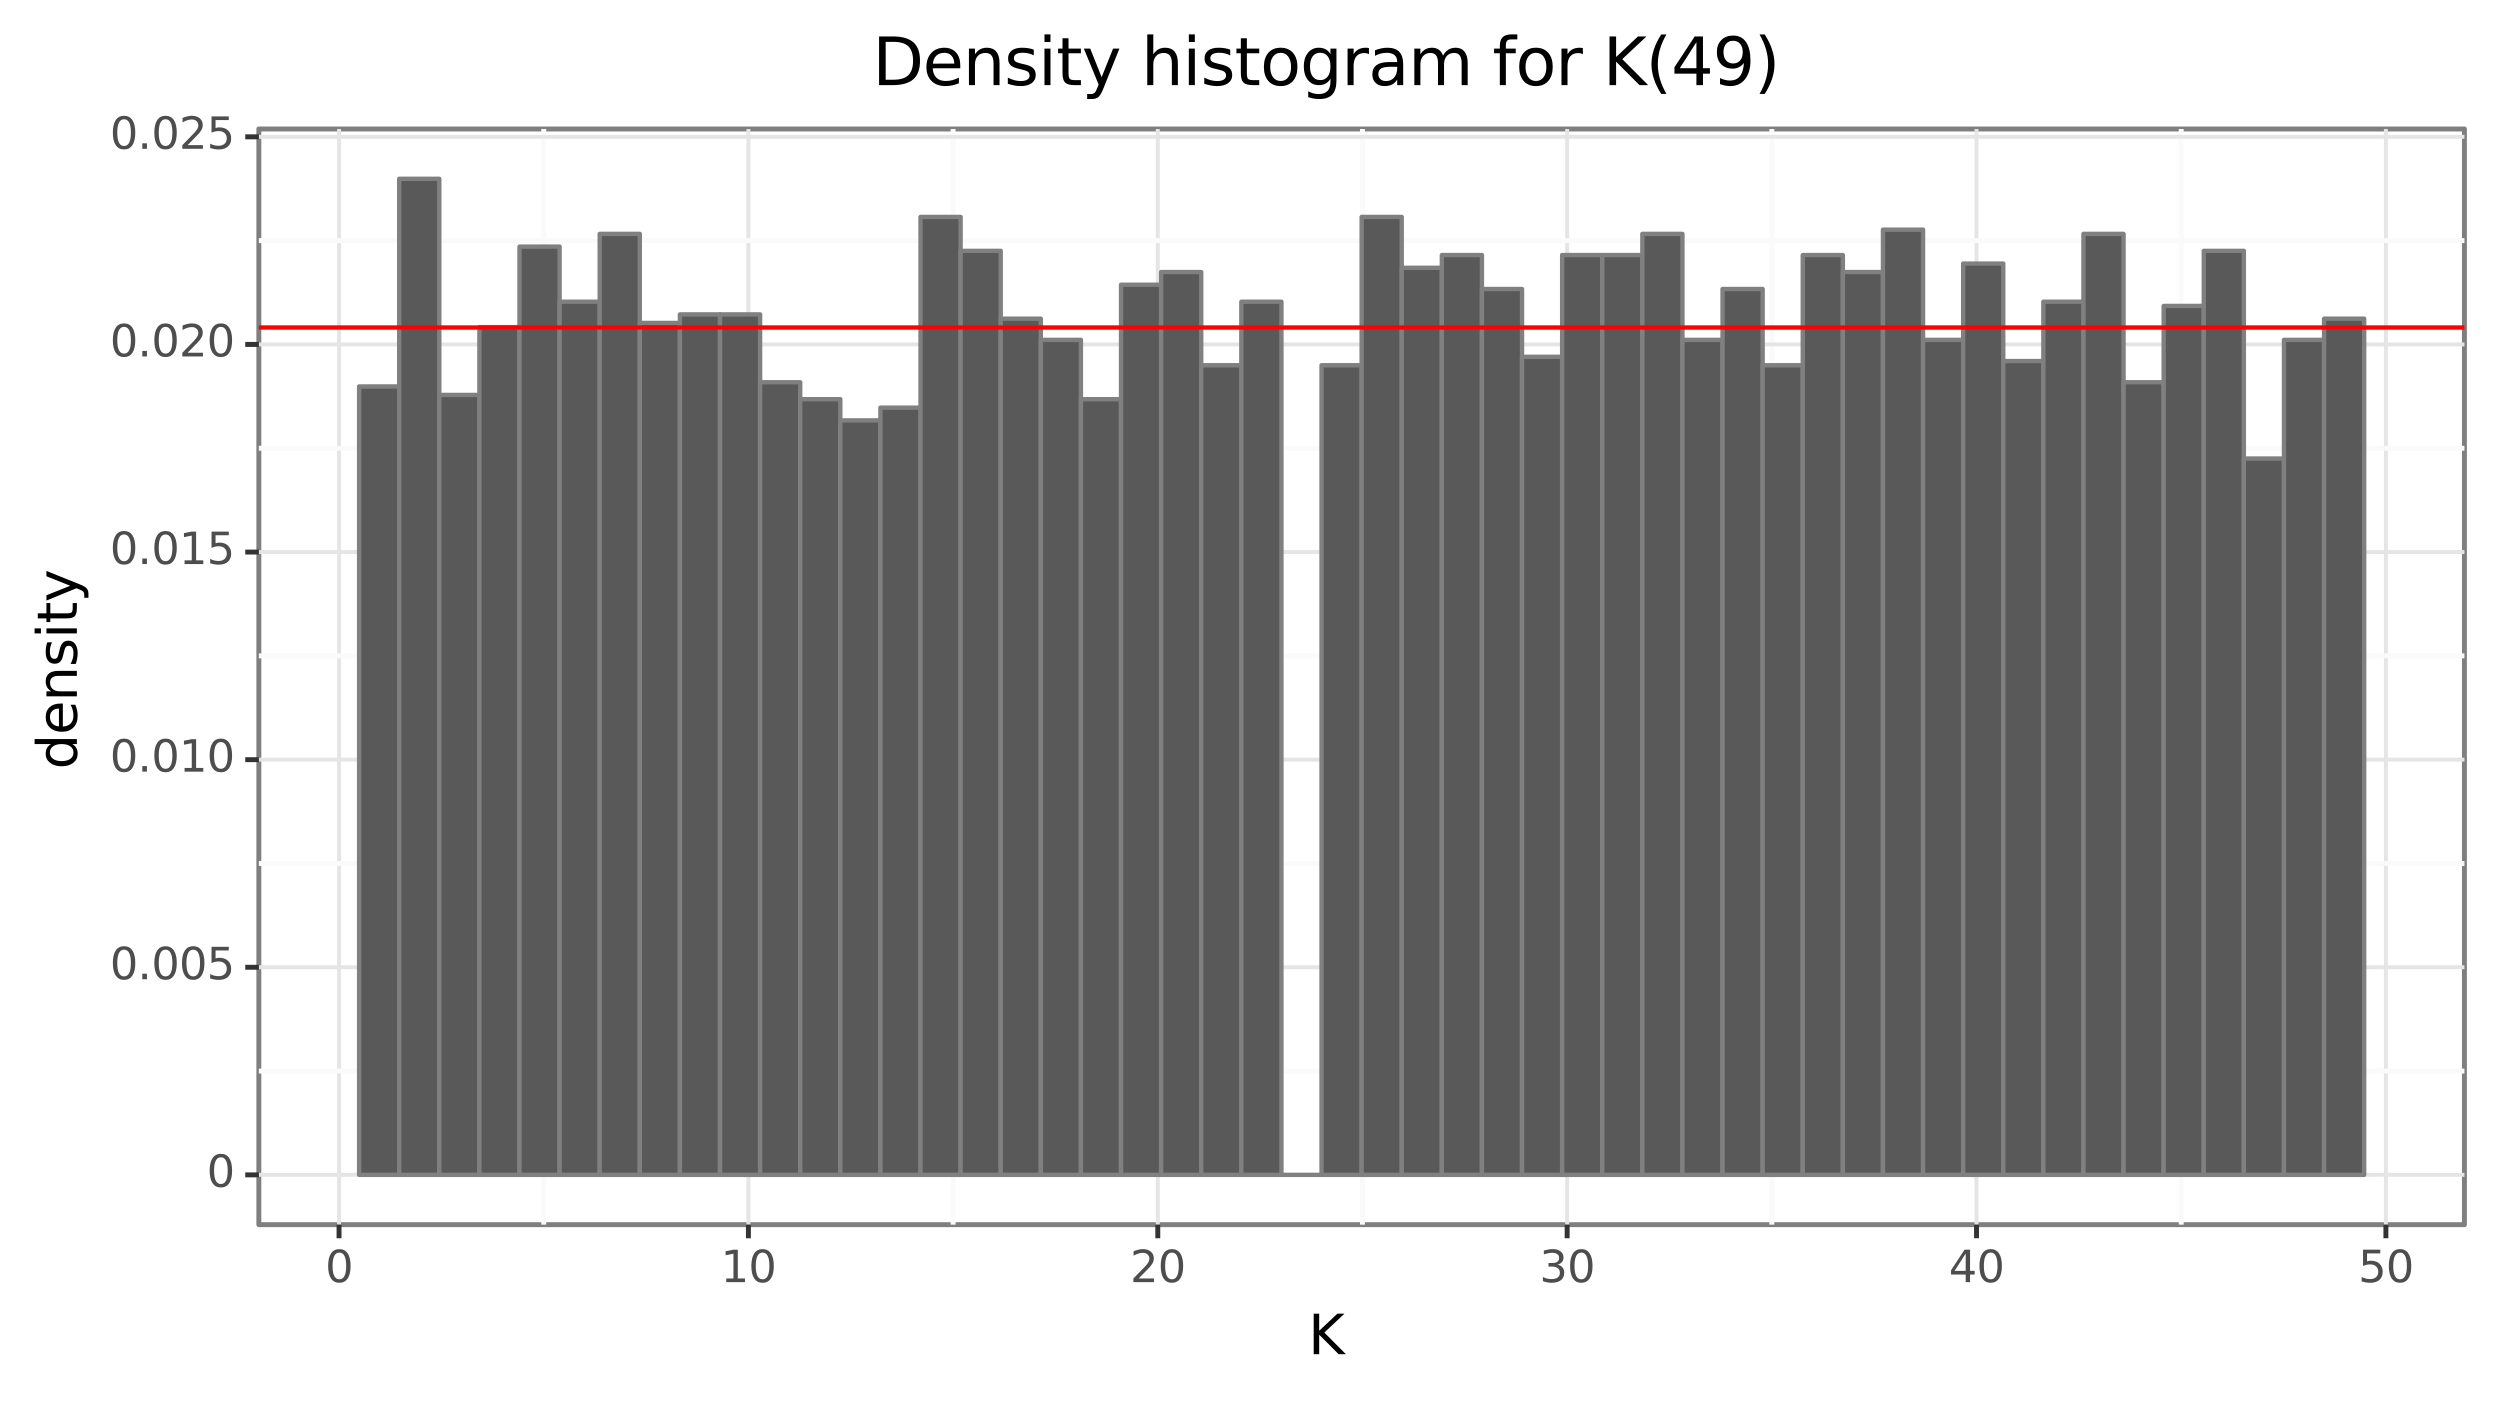 <?xml version="1.0" encoding="utf-8" standalone="no"?>
<!DOCTYPE svg PUBLIC "-//W3C//DTD SVG 1.1//EN"
  "http://www.w3.org/Graphics/SVG/1.1/DTD/svg11.dtd">
<svg xmlns:xlink="http://www.w3.org/1999/xlink" width="505.989pt" height="283.578pt" viewBox="0 0 505.989 283.578" xmlns="http://www.w3.org/2000/svg" version="1.1">
 <defs>
  <style type="text/css">*{stroke-linejoin: round; stroke-linecap: butt}</style>
 </defs>
 <g id="figure_1">
  <g id="patch_1">
   <path d="M 0 283.578 
L 505.989 283.578 
L 505.989 0 
L 0 0 
z
" style="fill: #ffffff; stroke: #ffffff; stroke-linejoin: miter"/>
  </g>
  <g id="axes_1">
   <g id="patch_2">
    <path d="M 52.389 247.865 
L 498.789 247.865 
L 498.789 26.105 
L 52.389 26.105 
z
" style="fill: #ffffff; stroke: #7f7f7f; stroke-linejoin: miter"/>
   </g>
   <g id="matplotlib.axis_1">
    <g id="xtick_1">
     <g id="line2d_1">
      <path d="M 68.621 247.865 
L 68.621 26.105 
" clip-path="url(#p9fc641df8d)" style="fill: none; stroke: #e5e5e5; stroke-width: 0.8"/>
     </g>
     <g id="line2d_2">
      <path d="M 68.621 247.865 
" style="fill: none; stroke: #000000; stroke-width: 1.5"/>
      <defs>
       <path id="mc385679aef" d="M 0 0 
L 0 2.75 
" style="stroke: #333333"/>
      </defs>
      <g>
       <use xlink:href="#mc385679aef" x="68.621" y="247.865" style="stroke: #333333"/>
      </g>
     </g>
     <g id="text_1">
      <!-- 0 -->
      <g style="fill: #4d4d4d" transform="translate(65.822 259.502) scale(0.088 -0.088)">
       <defs>
        <path id="DejaVuSans-30" d="M 2034 4250 
Q 1547 4250 1301 3770 
Q 1056 3291 1056 2328 
Q 1056 1369 1301 889 
Q 1547 409 2034 409 
Q 2525 409 2770 889 
Q 3016 1369 3016 2328 
Q 3016 3291 2770 3770 
Q 2525 4250 2034 4250 
z
M 2034 4750 
Q 2819 4750 3233 4129 
Q 3647 3509 3647 2328 
Q 3647 1150 3233 529 
Q 2819 -91 2034 -91 
Q 1250 -91 836 529 
Q 422 1150 422 2328 
Q 422 3509 836 4129 
Q 1250 4750 2034 4750 
z
" transform="scale(0.016)"/>
       </defs>
       <use xlink:href="#DejaVuSans-30"/>
      </g>
     </g>
    </g>
    <g id="xtick_2">
     <g id="line2d_3">
      <path d="M 151.476 247.865 
L 151.476 26.105 
" clip-path="url(#p9fc641df8d)" style="fill: none; stroke: #e5e5e5; stroke-width: 0.8"/>
     </g>
     <g id="line2d_4">
      <path d="M 151.476 247.865 
" style="fill: none; stroke: #000000; stroke-width: 1.5"/>
      <g>
       <use xlink:href="#mc385679aef" x="151.476" y="247.865" style="stroke: #333333"/>
      </g>
     </g>
     <g id="text_2">
      <!-- 10 -->
      <g style="fill: #4d4d4d" transform="translate(145.877 259.502) scale(0.088 -0.088)">
       <defs>
        <path id="DejaVuSans-31" d="M 794 531 
L 1825 531 
L 1825 4091 
L 703 3866 
L 703 4441 
L 1819 4666 
L 2450 4666 
L 2450 531 
L 3481 531 
L 3481 0 
L 794 0 
L 794 531 
z
" transform="scale(0.016)"/>
       </defs>
       <use xlink:href="#DejaVuSans-31"/>
       <use xlink:href="#DejaVuSans-30" x="63.623"/>
      </g>
     </g>
    </g>
    <g id="xtick_3">
     <g id="line2d_5">
      <path d="M 234.331 247.865 
L 234.331 26.105 
" clip-path="url(#p9fc641df8d)" style="fill: none; stroke: #e5e5e5; stroke-width: 0.8"/>
     </g>
     <g id="line2d_6">
      <path d="M 234.331 247.865 
" style="fill: none; stroke: #000000; stroke-width: 1.5"/>
      <g>
       <use xlink:href="#mc385679aef" x="234.331" y="247.865" style="stroke: #333333"/>
      </g>
     </g>
     <g id="text_3">
      <!-- 20 -->
      <g style="fill: #4d4d4d" transform="translate(228.732 259.502) scale(0.088 -0.088)">
       <defs>
        <path id="DejaVuSans-32" d="M 1228 531 
L 3431 531 
L 3431 0 
L 469 0 
L 469 531 
Q 828 903 1448 1529 
Q 2069 2156 2228 2338 
Q 2531 2678 2651 2914 
Q 2772 3150 2772 3378 
Q 2772 3750 2511 3984 
Q 2250 4219 1831 4219 
Q 1534 4219 1204 4116 
Q 875 4013 500 3803 
L 500 4441 
Q 881 4594 1212 4672 
Q 1544 4750 1819 4750 
Q 2544 4750 2975 4387 
Q 3406 4025 3406 3419 
Q 3406 3131 3298 2873 
Q 3191 2616 2906 2266 
Q 2828 2175 2409 1742 
Q 1991 1309 1228 531 
z
" transform="scale(0.016)"/>
       </defs>
       <use xlink:href="#DejaVuSans-32"/>
       <use xlink:href="#DejaVuSans-30" x="63.623"/>
      </g>
     </g>
    </g>
    <g id="xtick_4">
     <g id="line2d_7">
      <path d="M 317.185 247.865 
L 317.185 26.105 
" clip-path="url(#p9fc641df8d)" style="fill: none; stroke: #e5e5e5; stroke-width: 0.8"/>
     </g>
     <g id="line2d_8">
      <path d="M 317.185 247.865 
" style="fill: none; stroke: #000000; stroke-width: 1.5"/>
      <g>
       <use xlink:href="#mc385679aef" x="317.185" y="247.865" style="stroke: #333333"/>
      </g>
     </g>
     <g id="text_4">
      <!-- 30 -->
      <g style="fill: #4d4d4d" transform="translate(311.586 259.502) scale(0.088 -0.088)">
       <defs>
        <path id="DejaVuSans-33" d="M 2597 2516 
Q 3050 2419 3304 2112 
Q 3559 1806 3559 1356 
Q 3559 666 3084 287 
Q 2609 -91 1734 -91 
Q 1441 -91 1130 -33 
Q 819 25 488 141 
L 488 750 
Q 750 597 1062 519 
Q 1375 441 1716 441 
Q 2309 441 2620 675 
Q 2931 909 2931 1356 
Q 2931 1769 2642 2001 
Q 2353 2234 1838 2234 
L 1294 2234 
L 1294 2753 
L 1863 2753 
Q 2328 2753 2575 2939 
Q 2822 3125 2822 3475 
Q 2822 3834 2567 4026 
Q 2313 4219 1838 4219 
Q 1578 4219 1281 4162 
Q 984 4106 628 3988 
L 628 4550 
Q 988 4650 1302 4700 
Q 1616 4750 1894 4750 
Q 2613 4750 3031 4423 
Q 3450 4097 3450 3541 
Q 3450 3153 3228 2886 
Q 3006 2619 2597 2516 
z
" transform="scale(0.016)"/>
       </defs>
       <use xlink:href="#DejaVuSans-33"/>
       <use xlink:href="#DejaVuSans-30" x="63.623"/>
      </g>
     </g>
    </g>
    <g id="xtick_5">
     <g id="line2d_9">
      <path d="M 400.04 247.865 
L 400.04 26.105 
" clip-path="url(#p9fc641df8d)" style="fill: none; stroke: #e5e5e5; stroke-width: 0.8"/>
     </g>
     <g id="line2d_10">
      <path d="M 400.04 247.865 
" style="fill: none; stroke: #000000; stroke-width: 1.5"/>
      <g>
       <use xlink:href="#mc385679aef" x="400.04" y="247.865" style="stroke: #333333"/>
      </g>
     </g>
     <g id="text_5">
      <!-- 40 -->
      <g style="fill: #4d4d4d" transform="translate(394.441 259.502) scale(0.088 -0.088)">
       <defs>
        <path id="DejaVuSans-34" d="M 2419 4116 
L 825 1625 
L 2419 1625 
L 2419 4116 
z
M 2253 4666 
L 3047 4666 
L 3047 1625 
L 3713 1625 
L 3713 1100 
L 3047 1100 
L 3047 0 
L 2419 0 
L 2419 1100 
L 313 1100 
L 313 1709 
L 2253 4666 
z
" transform="scale(0.016)"/>
       </defs>
       <use xlink:href="#DejaVuSans-34"/>
       <use xlink:href="#DejaVuSans-30" x="63.623"/>
      </g>
     </g>
    </g>
    <g id="xtick_6">
     <g id="line2d_11">
      <path d="M 482.894 247.865 
L 482.894 26.105 
" clip-path="url(#p9fc641df8d)" style="fill: none; stroke: #e5e5e5; stroke-width: 0.8"/>
     </g>
     <g id="line2d_12">
      <path d="M 482.894 247.865 
" style="fill: none; stroke: #000000; stroke-width: 1.5"/>
      <g>
       <use xlink:href="#mc385679aef" x="482.894" y="247.865" style="stroke: #333333"/>
      </g>
     </g>
     <g id="text_6">
      <!-- 50 -->
      <g style="fill: #4d4d4d" transform="translate(477.295 259.502) scale(0.088 -0.088)">
       <defs>
        <path id="DejaVuSans-35" d="M 691 4666 
L 3169 4666 
L 3169 4134 
L 1269 4134 
L 1269 2991 
Q 1406 3038 1543 3061 
Q 1681 3084 1819 3084 
Q 2600 3084 3056 2656 
Q 3513 2228 3513 1497 
Q 3513 744 3044 326 
Q 2575 -91 1722 -91 
Q 1428 -91 1123 -41 
Q 819 9 494 109 
L 494 744 
Q 775 591 1075 516 
Q 1375 441 1709 441 
Q 2250 441 2565 725 
Q 2881 1009 2881 1497 
Q 2881 1984 2565 2268 
Q 2250 2553 1709 2553 
Q 1456 2553 1204 2497 
Q 953 2441 691 2322 
L 691 4666 
z
" transform="scale(0.016)"/>
       </defs>
       <use xlink:href="#DejaVuSans-35"/>
       <use xlink:href="#DejaVuSans-30" x="63.623"/>
      </g>
     </g>
    </g>
    <g id="xtick_7">
     <g id="line2d_13">
      <path d="M 110.049 247.865 
L 110.049 26.105 
" clip-path="url(#p9fc641df8d)" style="fill: none; stroke: #fafafa"/>
     </g>
    </g>
    <g id="xtick_8">
     <g id="line2d_14">
      <path d="M 192.903 247.865 
L 192.903 26.105 
" clip-path="url(#p9fc641df8d)" style="fill: none; stroke: #fafafa"/>
     </g>
    </g>
    <g id="xtick_9">
     <g id="line2d_15">
      <path d="M 275.758 247.865 
L 275.758 26.105 
" clip-path="url(#p9fc641df8d)" style="fill: none; stroke: #fafafa"/>
     </g>
    </g>
    <g id="xtick_10">
     <g id="line2d_16">
      <path d="M 358.612 247.865 
L 358.612 26.105 
" clip-path="url(#p9fc641df8d)" style="fill: none; stroke: #fafafa"/>
     </g>
    </g>
    <g id="xtick_11">
     <g id="line2d_17">
      <path d="M 441.467 247.865 
L 441.467 26.105 
" clip-path="url(#p9fc641df8d)" style="fill: none; stroke: #fafafa"/>
     </g>
    </g>
    <g id="text_7">
     <!-- K -->
     <g transform="translate(264.782 274.09) scale(0.11 -0.11)">
      <defs>
       <path id="DejaVuSans-4b" d="M 628 4666 
L 1259 4666 
L 1259 2694 
L 3353 4666 
L 4166 4666 
L 1850 2491 
L 4331 0 
L 3500 0 
L 1259 2247 
L 1259 0 
L 628 0 
L 628 4666 
z
" transform="scale(0.016)"/>
      </defs>
      <use xlink:href="#DejaVuSans-4b"/>
     </g>
    </g>
   </g>
   <g id="matplotlib.axis_2">
    <g id="ytick_1">
     <g id="line2d_18">
      <path d="M 52.389 237.785 
L 498.789 237.785 
" clip-path="url(#p9fc641df8d)" style="fill: none; stroke: #e5e5e5; stroke-width: 0.8"/>
     </g>
     <g id="line2d_19">
      <path d="M 52.389 237.785 
" style="fill: none; stroke: #000000; stroke-width: 1.5"/>
      <defs>
       <path id="m9b533735f8" d="M 0 0 
L -2.75 0 
" style="stroke: #333333"/>
      </defs>
      <g>
       <use xlink:href="#m9b533735f8" x="52.389" y="237.785" style="stroke: #333333"/>
      </g>
     </g>
     <g id="text_8">
      <!-- 0 -->
      <g style="fill: #4d4d4d" transform="translate(41.84 240.214) scale(0.088 -0.088)">
       <use xlink:href="#DejaVuSans-30"/>
      </g>
     </g>
    </g>
    <g id="ytick_2">
     <g id="line2d_20">
      <path d="M 52.389 195.767 
L 498.789 195.767 
" clip-path="url(#p9fc641df8d)" style="fill: none; stroke: #e5e5e5; stroke-width: 0.8"/>
     </g>
     <g id="line2d_21">
      <path d="M 52.389 195.767 
" style="fill: none; stroke: #000000; stroke-width: 1.5"/>
      <g>
       <use xlink:href="#m9b533735f8" x="52.389" y="195.767" style="stroke: #333333"/>
      </g>
     </g>
     <g id="text_9">
      <!-- 0.005 -->
      <g style="fill: #4d4d4d" transform="translate(22.246 198.195) scale(0.088 -0.088)">
       <defs>
        <path id="DejaVuSans-2e" d="M 684 794 
L 1344 794 
L 1344 0 
L 684 0 
L 684 794 
z
" transform="scale(0.016)"/>
       </defs>
       <use xlink:href="#DejaVuSans-30"/>
       <use xlink:href="#DejaVuSans-2e" x="63.623"/>
       <use xlink:href="#DejaVuSans-30" x="95.41"/>
       <use xlink:href="#DejaVuSans-30" x="159.033"/>
       <use xlink:href="#DejaVuSans-35" x="222.656"/>
      </g>
     </g>
    </g>
    <g id="ytick_3">
     <g id="line2d_22">
      <path d="M 52.389 153.749 
L 498.789 153.749 
" clip-path="url(#p9fc641df8d)" style="fill: none; stroke: #e5e5e5; stroke-width: 0.8"/>
     </g>
     <g id="line2d_23">
      <path d="M 52.389 153.749 
" style="fill: none; stroke: #000000; stroke-width: 1.5"/>
      <g>
       <use xlink:href="#m9b533735f8" x="52.389" y="153.749" style="stroke: #333333"/>
      </g>
     </g>
     <g id="text_10">
      <!-- 0.010 -->
      <g style="fill: #4d4d4d" transform="translate(22.246 156.177) scale(0.088 -0.088)">
       <use xlink:href="#DejaVuSans-30"/>
       <use xlink:href="#DejaVuSans-2e" x="63.623"/>
       <use xlink:href="#DejaVuSans-30" x="95.41"/>
       <use xlink:href="#DejaVuSans-31" x="159.033"/>
       <use xlink:href="#DejaVuSans-30" x="222.656"/>
      </g>
     </g>
    </g>
    <g id="ytick_4">
     <g id="line2d_24">
      <path d="M 52.389 111.731 
L 498.789 111.731 
" clip-path="url(#p9fc641df8d)" style="fill: none; stroke: #e5e5e5; stroke-width: 0.8"/>
     </g>
     <g id="line2d_25">
      <path d="M 52.389 111.731 
" style="fill: none; stroke: #000000; stroke-width: 1.5"/>
      <g>
       <use xlink:href="#m9b533735f8" x="52.389" y="111.731" style="stroke: #333333"/>
      </g>
     </g>
     <g id="text_11">
      <!-- 0.015 -->
      <g style="fill: #4d4d4d" transform="translate(22.246 114.159) scale(0.088 -0.088)">
       <use xlink:href="#DejaVuSans-30"/>
       <use xlink:href="#DejaVuSans-2e" x="63.623"/>
       <use xlink:href="#DejaVuSans-30" x="95.41"/>
       <use xlink:href="#DejaVuSans-31" x="159.033"/>
       <use xlink:href="#DejaVuSans-35" x="222.656"/>
      </g>
     </g>
    </g>
    <g id="ytick_5">
     <g id="line2d_26">
      <path d="M 52.389 69.712 
L 498.789 69.712 
" clip-path="url(#p9fc641df8d)" style="fill: none; stroke: #e5e5e5; stroke-width: 0.8"/>
     </g>
     <g id="line2d_27">
      <path d="M 52.389 69.712 
" style="fill: none; stroke: #000000; stroke-width: 1.5"/>
      <g>
       <use xlink:href="#m9b533735f8" x="52.389" y="69.712" style="stroke: #333333"/>
      </g>
     </g>
     <g id="text_12">
      <!-- 0.020 -->
      <g style="fill: #4d4d4d" transform="translate(22.246 72.141) scale(0.088 -0.088)">
       <use xlink:href="#DejaVuSans-30"/>
       <use xlink:href="#DejaVuSans-2e" x="63.623"/>
       <use xlink:href="#DejaVuSans-30" x="95.41"/>
       <use xlink:href="#DejaVuSans-32" x="159.033"/>
       <use xlink:href="#DejaVuSans-30" x="222.656"/>
      </g>
     </g>
    </g>
    <g id="ytick_6">
     <g id="line2d_28">
      <path d="M 52.389 27.694 
L 498.789 27.694 
" clip-path="url(#p9fc641df8d)" style="fill: none; stroke: #e5e5e5; stroke-width: 0.8"/>
     </g>
     <g id="line2d_29">
      <path d="M 52.389 27.694 
" style="fill: none; stroke: #000000; stroke-width: 1.5"/>
      <g>
       <use xlink:href="#m9b533735f8" x="52.389" y="27.694" style="stroke: #333333"/>
      </g>
     </g>
     <g id="text_13">
      <!-- 0.025 -->
      <g style="fill: #4d4d4d" transform="translate(22.246 30.122) scale(0.088 -0.088)">
       <use xlink:href="#DejaVuSans-30"/>
       <use xlink:href="#DejaVuSans-2e" x="63.623"/>
       <use xlink:href="#DejaVuSans-30" x="95.41"/>
       <use xlink:href="#DejaVuSans-32" x="159.033"/>
       <use xlink:href="#DejaVuSans-35" x="222.656"/>
      </g>
     </g>
    </g>
    <g id="ytick_7">
     <g id="line2d_30">
      <path d="M 52.389 216.776 
L 498.789 216.776 
" clip-path="url(#p9fc641df8d)" style="fill: none; stroke: #fafafa"/>
     </g>
    </g>
    <g id="ytick_8">
     <g id="line2d_31">
      <path d="M 52.389 174.758 
L 498.789 174.758 
" clip-path="url(#p9fc641df8d)" style="fill: none; stroke: #fafafa"/>
     </g>
    </g>
    <g id="ytick_9">
     <g id="line2d_32">
      <path d="M 52.389 132.74 
L 498.789 132.74 
" clip-path="url(#p9fc641df8d)" style="fill: none; stroke: #fafafa"/>
     </g>
    </g>
    <g id="ytick_10">
     <g id="line2d_33">
      <path d="M 52.389 90.722 
L 498.789 90.722 
" clip-path="url(#p9fc641df8d)" style="fill: none; stroke: #fafafa"/>
     </g>
    </g>
    <g id="ytick_11">
     <g id="line2d_34">
      <path d="M 52.389 48.703 
L 498.789 48.703 
" clip-path="url(#p9fc641df8d)" style="fill: none; stroke: #fafafa"/>
     </g>
    </g>
    <g id="text_14">
     <!-- density -->
     <g transform="translate(15.558 155.711) rotate(-90) scale(0.11 -0.11)">
      <defs>
       <path id="DejaVuSans-64" d="M 2906 2969 
L 2906 4863 
L 3481 4863 
L 3481 0 
L 2906 0 
L 2906 525 
Q 2725 213 2448 61 
Q 2172 -91 1784 -91 
Q 1150 -91 751 415 
Q 353 922 353 1747 
Q 353 2572 751 3078 
Q 1150 3584 1784 3584 
Q 2172 3584 2448 3432 
Q 2725 3281 2906 2969 
z
M 947 1747 
Q 947 1113 1208 752 
Q 1469 391 1925 391 
Q 2381 391 2643 752 
Q 2906 1113 2906 1747 
Q 2906 2381 2643 2742 
Q 2381 3103 1925 3103 
Q 1469 3103 1208 2742 
Q 947 2381 947 1747 
z
" transform="scale(0.016)"/>
       <path id="DejaVuSans-65" d="M 3597 1894 
L 3597 1613 
L 953 1613 
Q 991 1019 1311 708 
Q 1631 397 2203 397 
Q 2534 397 2845 478 
Q 3156 559 3463 722 
L 3463 178 
Q 3153 47 2828 -22 
Q 2503 -91 2169 -91 
Q 1331 -91 842 396 
Q 353 884 353 1716 
Q 353 2575 817 3079 
Q 1281 3584 2069 3584 
Q 2775 3584 3186 3129 
Q 3597 2675 3597 1894 
z
M 3022 2063 
Q 3016 2534 2758 2815 
Q 2500 3097 2075 3097 
Q 1594 3097 1305 2825 
Q 1016 2553 972 2059 
L 3022 2063 
z
" transform="scale(0.016)"/>
       <path id="DejaVuSans-6e" d="M 3513 2113 
L 3513 0 
L 2938 0 
L 2938 2094 
Q 2938 2591 2744 2837 
Q 2550 3084 2163 3084 
Q 1697 3084 1428 2787 
Q 1159 2491 1159 1978 
L 1159 0 
L 581 0 
L 581 3500 
L 1159 3500 
L 1159 2956 
Q 1366 3272 1645 3428 
Q 1925 3584 2291 3584 
Q 2894 3584 3203 3211 
Q 3513 2838 3513 2113 
z
" transform="scale(0.016)"/>
       <path id="DejaVuSans-73" d="M 2834 3397 
L 2834 2853 
Q 2591 2978 2328 3040 
Q 2066 3103 1784 3103 
Q 1356 3103 1142 2972 
Q 928 2841 928 2578 
Q 928 2378 1081 2264 
Q 1234 2150 1697 2047 
L 1894 2003 
Q 2506 1872 2764 1633 
Q 3022 1394 3022 966 
Q 3022 478 2636 193 
Q 2250 -91 1575 -91 
Q 1294 -91 989 -36 
Q 684 19 347 128 
L 347 722 
Q 666 556 975 473 
Q 1284 391 1588 391 
Q 1994 391 2212 530 
Q 2431 669 2431 922 
Q 2431 1156 2273 1281 
Q 2116 1406 1581 1522 
L 1381 1569 
Q 847 1681 609 1914 
Q 372 2147 372 2553 
Q 372 3047 722 3315 
Q 1072 3584 1716 3584 
Q 2034 3584 2315 3537 
Q 2597 3491 2834 3397 
z
" transform="scale(0.016)"/>
       <path id="DejaVuSans-69" d="M 603 3500 
L 1178 3500 
L 1178 0 
L 603 0 
L 603 3500 
z
M 603 4863 
L 1178 4863 
L 1178 4134 
L 603 4134 
L 603 4863 
z
" transform="scale(0.016)"/>
       <path id="DejaVuSans-74" d="M 1172 4494 
L 1172 3500 
L 2356 3500 
L 2356 3053 
L 1172 3053 
L 1172 1153 
Q 1172 725 1289 603 
Q 1406 481 1766 481 
L 2356 481 
L 2356 0 
L 1766 0 
Q 1100 0 847 248 
Q 594 497 594 1153 
L 594 3053 
L 172 3053 
L 172 3500 
L 594 3500 
L 594 4494 
L 1172 4494 
z
" transform="scale(0.016)"/>
       <path id="DejaVuSans-79" d="M 2059 -325 
Q 1816 -950 1584 -1140 
Q 1353 -1331 966 -1331 
L 506 -1331 
L 506 -850 
L 844 -850 
Q 1081 -850 1212 -737 
Q 1344 -625 1503 -206 
L 1606 56 
L 191 3500 
L 800 3500 
L 1894 763 
L 2988 3500 
L 3597 3500 
L 2059 -325 
z
" transform="scale(0.016)"/>
      </defs>
      <use xlink:href="#DejaVuSans-64"/>
      <use xlink:href="#DejaVuSans-65" x="63.477"/>
      <use xlink:href="#DejaVuSans-6e" x="125"/>
      <use xlink:href="#DejaVuSans-73" x="188.379"/>
      <use xlink:href="#DejaVuSans-69" x="240.479"/>
      <use xlink:href="#DejaVuSans-74" x="268.262"/>
      <use xlink:href="#DejaVuSans-79" x="307.471"/>
     </g>
    </g>
   </g>
   <g id="PolyCollection_1">
    <path d="M 72.68 237.785 
L 72.68 78.221 
L 80.796 78.221 
L 80.796 237.785 
z
" clip-path="url(#p9fc641df8d)" style="fill: #595959; stroke: #808080; stroke-width: 0.886"/>
    <path d="M 80.796 237.785 
L 80.796 36.185 
L 88.912 36.185 
L 88.912 237.785 
z
" clip-path="url(#p9fc641df8d)" style="fill: #595959; stroke: #808080; stroke-width: 0.886"/>
    <path d="M 88.912 237.785 
L 88.912 79.937 
L 97.029 79.937 
L 97.029 237.785 
z
" clip-path="url(#p9fc641df8d)" style="fill: #595959; stroke: #808080; stroke-width: 0.886"/>
    <path d="M 97.029 237.785 
L 97.029 66.211 
L 105.145 66.211 
L 105.145 237.785 
z
" clip-path="url(#p9fc641df8d)" style="fill: #595959; stroke: #808080; stroke-width: 0.886"/>
    <path d="M 105.145 237.785 
L 105.145 49.911 
L 113.261 49.911 
L 113.261 237.785 
z
" clip-path="url(#p9fc641df8d)" style="fill: #595959; stroke: #808080; stroke-width: 0.886"/>
    <path d="M 113.261 237.785 
L 113.261 61.064 
L 121.378 61.064 
L 121.378 237.785 
z
" clip-path="url(#p9fc641df8d)" style="fill: #595959; stroke: #808080; stroke-width: 0.886"/>
    <path d="M 121.378 237.785 
L 121.378 47.338 
L 129.494 47.338 
L 129.494 237.785 
z
" clip-path="url(#p9fc641df8d)" style="fill: #595959; stroke: #808080; stroke-width: 0.886"/>
    <path d="M 129.494 237.785 
L 129.494 65.353 
L 137.611 65.353 
L 137.611 237.785 
z
" clip-path="url(#p9fc641df8d)" style="fill: #595959; stroke: #808080; stroke-width: 0.886"/>
    <path d="M 137.611 237.785 
L 137.611 63.637 
L 145.727 63.637 
L 145.727 237.785 
z
" clip-path="url(#p9fc641df8d)" style="fill: #595959; stroke: #808080; stroke-width: 0.886"/>
    <path d="M 145.727 237.785 
L 145.727 63.637 
L 153.843 63.637 
L 153.843 237.785 
z
" clip-path="url(#p9fc641df8d)" style="fill: #595959; stroke: #808080; stroke-width: 0.886"/>
    <path d="M 153.843 237.785 
L 153.843 77.363 
L 161.96 77.363 
L 161.96 237.785 
z
" clip-path="url(#p9fc641df8d)" style="fill: #595959; stroke: #808080; stroke-width: 0.886"/>
    <path d="M 161.96 237.785 
L 161.96 80.795 
L 170.076 80.795 
L 170.076 237.785 
z
" clip-path="url(#p9fc641df8d)" style="fill: #595959; stroke: #808080; stroke-width: 0.886"/>
    <path d="M 170.076 237.785 
L 170.076 85.084 
L 178.192 85.084 
L 178.192 237.785 
z
" clip-path="url(#p9fc641df8d)" style="fill: #595959; stroke: #808080; stroke-width: 0.886"/>
    <path d="M 178.192 237.785 
L 178.192 82.51 
L 186.309 82.51 
L 186.309 237.785 
z
" clip-path="url(#p9fc641df8d)" style="fill: #595959; stroke: #808080; stroke-width: 0.886"/>
    <path d="M 186.309 237.785 
L 186.309 43.906 
L 194.425 43.906 
L 194.425 237.785 
z
" clip-path="url(#p9fc641df8d)" style="fill: #595959; stroke: #808080; stroke-width: 0.886"/>
    <path d="M 194.425 237.785 
L 194.425 50.769 
L 202.541 50.769 
L 202.541 237.785 
z
" clip-path="url(#p9fc641df8d)" style="fill: #595959; stroke: #808080; stroke-width: 0.886"/>
    <path d="M 202.541 237.785 
L 202.541 64.495 
L 210.658 64.495 
L 210.658 237.785 
z
" clip-path="url(#p9fc641df8d)" style="fill: #595959; stroke: #808080; stroke-width: 0.886"/>
    <path d="M 210.658 237.785 
L 210.658 68.785 
L 218.774 68.785 
L 218.774 237.785 
z
" clip-path="url(#p9fc641df8d)" style="fill: #595959; stroke: #808080; stroke-width: 0.886"/>
    <path d="M 218.774 237.785 
L 218.774 80.795 
L 226.891 80.795 
L 226.891 237.785 
z
" clip-path="url(#p9fc641df8d)" style="fill: #595959; stroke: #808080; stroke-width: 0.886"/>
    <path d="M 226.891 237.785 
L 226.891 57.632 
L 235.007 57.632 
L 235.007 237.785 
z
" clip-path="url(#p9fc641df8d)" style="fill: #595959; stroke: #808080; stroke-width: 0.886"/>
    <path d="M 235.007 237.785 
L 235.007 55.059 
L 243.123 55.059 
L 243.123 237.785 
z
" clip-path="url(#p9fc641df8d)" style="fill: #595959; stroke: #808080; stroke-width: 0.886"/>
    <path d="M 243.123 237.785 
L 243.123 73.932 
L 251.24 73.932 
L 251.24 237.785 
z
" clip-path="url(#p9fc641df8d)" style="fill: #595959; stroke: #808080; stroke-width: 0.886"/>
    <path d="M 251.24 237.785 
L 251.24 61.064 
L 259.356 61.064 
L 259.356 237.785 
z
" clip-path="url(#p9fc641df8d)" style="fill: #595959; stroke: #808080; stroke-width: 0.886"/>
    <path d="M 259.356 237.785 
L 259.356 237.785 
L 267.472 237.785 
L 267.472 237.785 
z
" clip-path="url(#p9fc641df8d)" style="fill: #595959; stroke: #808080; stroke-width: 0.886"/>
    <path d="M 267.472 237.785 
L 267.472 73.932 
L 275.589 73.932 
L 275.589 237.785 
z
" clip-path="url(#p9fc641df8d)" style="fill: #595959; stroke: #808080; stroke-width: 0.886"/>
    <path d="M 275.589 237.785 
L 275.589 43.906 
L 283.705 43.906 
L 283.705 237.785 
z
" clip-path="url(#p9fc641df8d)" style="fill: #595959; stroke: #808080; stroke-width: 0.886"/>
    <path d="M 283.705 237.785 
L 283.705 54.201 
L 291.821 54.201 
L 291.821 237.785 
z
" clip-path="url(#p9fc641df8d)" style="fill: #595959; stroke: #808080; stroke-width: 0.886"/>
    <path d="M 291.821 237.785 
L 291.821 51.627 
L 299.938 51.627 
L 299.938 237.785 
z
" clip-path="url(#p9fc641df8d)" style="fill: #595959; stroke: #808080; stroke-width: 0.886"/>
    <path d="M 299.938 237.785 
L 299.938 58.49 
L 308.054 58.49 
L 308.054 237.785 
z
" clip-path="url(#p9fc641df8d)" style="fill: #595959; stroke: #808080; stroke-width: 0.886"/>
    <path d="M 308.054 237.785 
L 308.054 72.216 
L 316.171 72.216 
L 316.171 237.785 
z
" clip-path="url(#p9fc641df8d)" style="fill: #595959; stroke: #808080; stroke-width: 0.886"/>
    <path d="M 316.171 237.785 
L 316.171 51.627 
L 324.287 51.627 
L 324.287 237.785 
z
" clip-path="url(#p9fc641df8d)" style="fill: #595959; stroke: #808080; stroke-width: 0.886"/>
    <path d="M 324.287 237.785 
L 324.287 51.627 
L 332.403 51.627 
L 332.403 237.785 
z
" clip-path="url(#p9fc641df8d)" style="fill: #595959; stroke: #808080; stroke-width: 0.886"/>
    <path d="M 332.403 237.785 
L 332.403 47.338 
L 340.52 47.338 
L 340.52 237.785 
z
" clip-path="url(#p9fc641df8d)" style="fill: #595959; stroke: #808080; stroke-width: 0.886"/>
    <path d="M 340.52 237.785 
L 340.52 68.785 
L 348.636 68.785 
L 348.636 237.785 
z
" clip-path="url(#p9fc641df8d)" style="fill: #595959; stroke: #808080; stroke-width: 0.886"/>
    <path d="M 348.636 237.785 
L 348.636 58.49 
L 356.752 58.49 
L 356.752 237.785 
z
" clip-path="url(#p9fc641df8d)" style="fill: #595959; stroke: #808080; stroke-width: 0.886"/>
    <path d="M 356.752 237.785 
L 356.752 73.932 
L 364.869 73.932 
L 364.869 237.785 
z
" clip-path="url(#p9fc641df8d)" style="fill: #595959; stroke: #808080; stroke-width: 0.886"/>
    <path d="M 364.869 237.785 
L 364.869 51.627 
L 372.985 51.627 
L 372.985 237.785 
z
" clip-path="url(#p9fc641df8d)" style="fill: #595959; stroke: #808080; stroke-width: 0.886"/>
    <path d="M 372.985 237.785 
L 372.985 55.059 
L 381.101 55.059 
L 381.101 237.785 
z
" clip-path="url(#p9fc641df8d)" style="fill: #595959; stroke: #808080; stroke-width: 0.886"/>
    <path d="M 381.101 237.785 
L 381.101 46.48 
L 389.218 46.48 
L 389.218 237.785 
z
" clip-path="url(#p9fc641df8d)" style="fill: #595959; stroke: #808080; stroke-width: 0.886"/>
    <path d="M 389.218 237.785 
L 389.218 68.785 
L 397.334 68.785 
L 397.334 237.785 
z
" clip-path="url(#p9fc641df8d)" style="fill: #595959; stroke: #808080; stroke-width: 0.886"/>
    <path d="M 397.334 237.785 
L 397.334 53.343 
L 405.451 53.343 
L 405.451 237.785 
z
" clip-path="url(#p9fc641df8d)" style="fill: #595959; stroke: #808080; stroke-width: 0.886"/>
    <path d="M 405.451 237.785 
L 405.451 73.074 
L 413.567 73.074 
L 413.567 237.785 
z
" clip-path="url(#p9fc641df8d)" style="fill: #595959; stroke: #808080; stroke-width: 0.886"/>
    <path d="M 413.567 237.785 
L 413.567 61.064 
L 421.683 61.064 
L 421.683 237.785 
z
" clip-path="url(#p9fc641df8d)" style="fill: #595959; stroke: #808080; stroke-width: 0.886"/>
    <path d="M 421.683 237.785 
L 421.683 47.338 
L 429.8 47.338 
L 429.8 237.785 
z
" clip-path="url(#p9fc641df8d)" style="fill: #595959; stroke: #808080; stroke-width: 0.886"/>
    <path d="M 429.8 237.785 
L 429.8 77.363 
L 437.916 77.363 
L 437.916 237.785 
z
" clip-path="url(#p9fc641df8d)" style="fill: #595959; stroke: #808080; stroke-width: 0.886"/>
    <path d="M 437.916 237.785 
L 437.916 61.922 
L 446.032 61.922 
L 446.032 237.785 
z
" clip-path="url(#p9fc641df8d)" style="fill: #595959; stroke: #808080; stroke-width: 0.886"/>
    <path d="M 446.032 237.785 
L 446.032 50.769 
L 454.149 50.769 
L 454.149 237.785 
z
" clip-path="url(#p9fc641df8d)" style="fill: #595959; stroke: #808080; stroke-width: 0.886"/>
    <path d="M 454.149 237.785 
L 454.149 92.805 
L 462.265 92.805 
L 462.265 237.785 
z
" clip-path="url(#p9fc641df8d)" style="fill: #595959; stroke: #808080; stroke-width: 0.886"/>
    <path d="M 462.265 237.785 
L 462.265 68.785 
L 470.381 68.785 
L 470.381 237.785 
z
" clip-path="url(#p9fc641df8d)" style="fill: #595959; stroke: #808080; stroke-width: 0.886"/>
    <path d="M 470.381 237.785 
L 470.381 64.495 
L 478.498 64.495 
L 478.498 237.785 
z
" clip-path="url(#p9fc641df8d)" style="fill: #595959; stroke: #808080; stroke-width: 0.886"/>
   </g>
   <g id="LineCollection_1">
    <path d="M 52.389 66.282 
L 498.789 66.282 
" clip-path="url(#p9fc641df8d)" style="fill: none; stroke: #ff0000; stroke-width: 0.886"/>
   </g>
  </g>
  <g id="text_15">
   <!-- Density histogram for K(49) -->
   <g transform="translate(176.596 17.23) scale(0.132 -0.132)">
    <defs>
     <path id="DejaVuSans-44" d="M 1259 4147 
L 1259 519 
L 2022 519 
Q 2988 519 3436 956 
Q 3884 1394 3884 2338 
Q 3884 3275 3436 3711 
Q 2988 4147 2022 4147 
L 1259 4147 
z
M 628 4666 
L 1925 4666 
Q 3281 4666 3915 4102 
Q 4550 3538 4550 2338 
Q 4550 1131 3912 565 
Q 3275 0 1925 0 
L 628 0 
L 628 4666 
z
" transform="scale(0.016)"/>
     <path id="DejaVuSans-20" transform="scale(0.016)"/>
     <path id="DejaVuSans-68" d="M 3513 2113 
L 3513 0 
L 2938 0 
L 2938 2094 
Q 2938 2591 2744 2837 
Q 2550 3084 2163 3084 
Q 1697 3084 1428 2787 
Q 1159 2491 1159 1978 
L 1159 0 
L 581 0 
L 581 4863 
L 1159 4863 
L 1159 2956 
Q 1366 3272 1645 3428 
Q 1925 3584 2291 3584 
Q 2894 3584 3203 3211 
Q 3513 2838 3513 2113 
z
" transform="scale(0.016)"/>
     <path id="DejaVuSans-6f" d="M 1959 3097 
Q 1497 3097 1228 2736 
Q 959 2375 959 1747 
Q 959 1119 1226 758 
Q 1494 397 1959 397 
Q 2419 397 2687 759 
Q 2956 1122 2956 1747 
Q 2956 2369 2687 2733 
Q 2419 3097 1959 3097 
z
M 1959 3584 
Q 2709 3584 3137 3096 
Q 3566 2609 3566 1747 
Q 3566 888 3137 398 
Q 2709 -91 1959 -91 
Q 1206 -91 779 398 
Q 353 888 353 1747 
Q 353 2609 779 3096 
Q 1206 3584 1959 3584 
z
" transform="scale(0.016)"/>
     <path id="DejaVuSans-67" d="M 2906 1791 
Q 2906 2416 2648 2759 
Q 2391 3103 1925 3103 
Q 1463 3103 1205 2759 
Q 947 2416 947 1791 
Q 947 1169 1205 825 
Q 1463 481 1925 481 
Q 2391 481 2648 825 
Q 2906 1169 2906 1791 
z
M 3481 434 
Q 3481 -459 3084 -895 
Q 2688 -1331 1869 -1331 
Q 1566 -1331 1297 -1286 
Q 1028 -1241 775 -1147 
L 775 -588 
Q 1028 -725 1275 -790 
Q 1522 -856 1778 -856 
Q 2344 -856 2625 -561 
Q 2906 -266 2906 331 
L 2906 616 
Q 2728 306 2450 153 
Q 2172 0 1784 0 
Q 1141 0 747 490 
Q 353 981 353 1791 
Q 353 2603 747 3093 
Q 1141 3584 1784 3584 
Q 2172 3584 2450 3431 
Q 2728 3278 2906 2969 
L 2906 3500 
L 3481 3500 
L 3481 434 
z
" transform="scale(0.016)"/>
     <path id="DejaVuSans-72" d="M 2631 2963 
Q 2534 3019 2420 3045 
Q 2306 3072 2169 3072 
Q 1681 3072 1420 2755 
Q 1159 2438 1159 1844 
L 1159 0 
L 581 0 
L 581 3500 
L 1159 3500 
L 1159 2956 
Q 1341 3275 1631 3429 
Q 1922 3584 2338 3584 
Q 2397 3584 2469 3576 
Q 2541 3569 2628 3553 
L 2631 2963 
z
" transform="scale(0.016)"/>
     <path id="DejaVuSans-61" d="M 2194 1759 
Q 1497 1759 1228 1600 
Q 959 1441 959 1056 
Q 959 750 1161 570 
Q 1363 391 1709 391 
Q 2188 391 2477 730 
Q 2766 1069 2766 1631 
L 2766 1759 
L 2194 1759 
z
M 3341 1997 
L 3341 0 
L 2766 0 
L 2766 531 
Q 2569 213 2275 61 
Q 1981 -91 1556 -91 
Q 1019 -91 701 211 
Q 384 513 384 1019 
Q 384 1609 779 1909 
Q 1175 2209 1959 2209 
L 2766 2209 
L 2766 2266 
Q 2766 2663 2505 2880 
Q 2244 3097 1772 3097 
Q 1472 3097 1187 3025 
Q 903 2953 641 2809 
L 641 3341 
Q 956 3463 1253 3523 
Q 1550 3584 1831 3584 
Q 2591 3584 2966 3190 
Q 3341 2797 3341 1997 
z
" transform="scale(0.016)"/>
     <path id="DejaVuSans-6d" d="M 3328 2828 
Q 3544 3216 3844 3400 
Q 4144 3584 4550 3584 
Q 5097 3584 5394 3201 
Q 5691 2819 5691 2113 
L 5691 0 
L 5113 0 
L 5113 2094 
Q 5113 2597 4934 2840 
Q 4756 3084 4391 3084 
Q 3944 3084 3684 2787 
Q 3425 2491 3425 1978 
L 3425 0 
L 2847 0 
L 2847 2094 
Q 2847 2600 2669 2842 
Q 2491 3084 2119 3084 
Q 1678 3084 1418 2786 
Q 1159 2488 1159 1978 
L 1159 0 
L 581 0 
L 581 3500 
L 1159 3500 
L 1159 2956 
Q 1356 3278 1631 3431 
Q 1906 3584 2284 3584 
Q 2666 3584 2933 3390 
Q 3200 3197 3328 2828 
z
" transform="scale(0.016)"/>
     <path id="DejaVuSans-66" d="M 2375 4863 
L 2375 4384 
L 1825 4384 
Q 1516 4384 1395 4259 
Q 1275 4134 1275 3809 
L 1275 3500 
L 2222 3500 
L 2222 3053 
L 1275 3053 
L 1275 0 
L 697 0 
L 697 3053 
L 147 3053 
L 147 3500 
L 697 3500 
L 697 3744 
Q 697 4328 969 4595 
Q 1241 4863 1831 4863 
L 2375 4863 
z
" transform="scale(0.016)"/>
     <path id="DejaVuSans-28" d="M 1984 4856 
Q 1566 4138 1362 3434 
Q 1159 2731 1159 2009 
Q 1159 1288 1364 580 
Q 1569 -128 1984 -844 
L 1484 -844 
Q 1016 -109 783 600 
Q 550 1309 550 2009 
Q 550 2706 781 3412 
Q 1013 4119 1484 4856 
L 1984 4856 
z
" transform="scale(0.016)"/>
     <path id="DejaVuSans-39" d="M 703 97 
L 703 672 
Q 941 559 1184 500 
Q 1428 441 1663 441 
Q 2288 441 2617 861 
Q 2947 1281 2994 2138 
Q 2813 1869 2534 1725 
Q 2256 1581 1919 1581 
Q 1219 1581 811 2004 
Q 403 2428 403 3163 
Q 403 3881 828 4315 
Q 1253 4750 1959 4750 
Q 2769 4750 3195 4129 
Q 3622 3509 3622 2328 
Q 3622 1225 3098 567 
Q 2575 -91 1691 -91 
Q 1453 -91 1209 -44 
Q 966 3 703 97 
z
M 1959 2075 
Q 2384 2075 2632 2365 
Q 2881 2656 2881 3163 
Q 2881 3666 2632 3958 
Q 2384 4250 1959 4250 
Q 1534 4250 1286 3958 
Q 1038 3666 1038 3163 
Q 1038 2656 1286 2365 
Q 1534 2075 1959 2075 
z
" transform="scale(0.016)"/>
     <path id="DejaVuSans-29" d="M 513 4856 
L 1013 4856 
Q 1481 4119 1714 3412 
Q 1947 2706 1947 2009 
Q 1947 1309 1714 600 
Q 1481 -109 1013 -844 
L 513 -844 
Q 928 -128 1133 580 
Q 1338 1288 1338 2009 
Q 1338 2731 1133 3434 
Q 928 4138 513 4856 
z
" transform="scale(0.016)"/>
    </defs>
    <use xlink:href="#DejaVuSans-44"/>
    <use xlink:href="#DejaVuSans-65" x="77.002"/>
    <use xlink:href="#DejaVuSans-6e" x="138.525"/>
    <use xlink:href="#DejaVuSans-73" x="201.904"/>
    <use xlink:href="#DejaVuSans-69" x="254.004"/>
    <use xlink:href="#DejaVuSans-74" x="281.787"/>
    <use xlink:href="#DejaVuSans-79" x="320.996"/>
    <use xlink:href="#DejaVuSans-20" x="380.176"/>
    <use xlink:href="#DejaVuSans-68" x="411.963"/>
    <use xlink:href="#DejaVuSans-69" x="475.342"/>
    <use xlink:href="#DejaVuSans-73" x="503.125"/>
    <use xlink:href="#DejaVuSans-74" x="555.225"/>
    <use xlink:href="#DejaVuSans-6f" x="594.434"/>
    <use xlink:href="#DejaVuSans-67" x="655.615"/>
    <use xlink:href="#DejaVuSans-72" x="719.092"/>
    <use xlink:href="#DejaVuSans-61" x="760.205"/>
    <use xlink:href="#DejaVuSans-6d" x="821.484"/>
    <use xlink:href="#DejaVuSans-20" x="918.896"/>
    <use xlink:href="#DejaVuSans-66" x="950.684"/>
    <use xlink:href="#DejaVuSans-6f" x="985.889"/>
    <use xlink:href="#DejaVuSans-72" x="1047.07"/>
    <use xlink:href="#DejaVuSans-20" x="1088.184"/>
    <use xlink:href="#DejaVuSans-4b" x="1119.971"/>
    <use xlink:href="#DejaVuSans-28" x="1185.547"/>
    <use xlink:href="#DejaVuSans-34" x="1224.561"/>
    <use xlink:href="#DejaVuSans-39" x="1288.184"/>
    <use xlink:href="#DejaVuSans-29" x="1351.807"/>
   </g>
  </g>
 </g>
 <defs>
  <clipPath id="p9fc641df8d">
   <rect x="52.389" y="26.105" width="446.4" height="221.76"/>
  </clipPath>
 </defs>
</svg>

